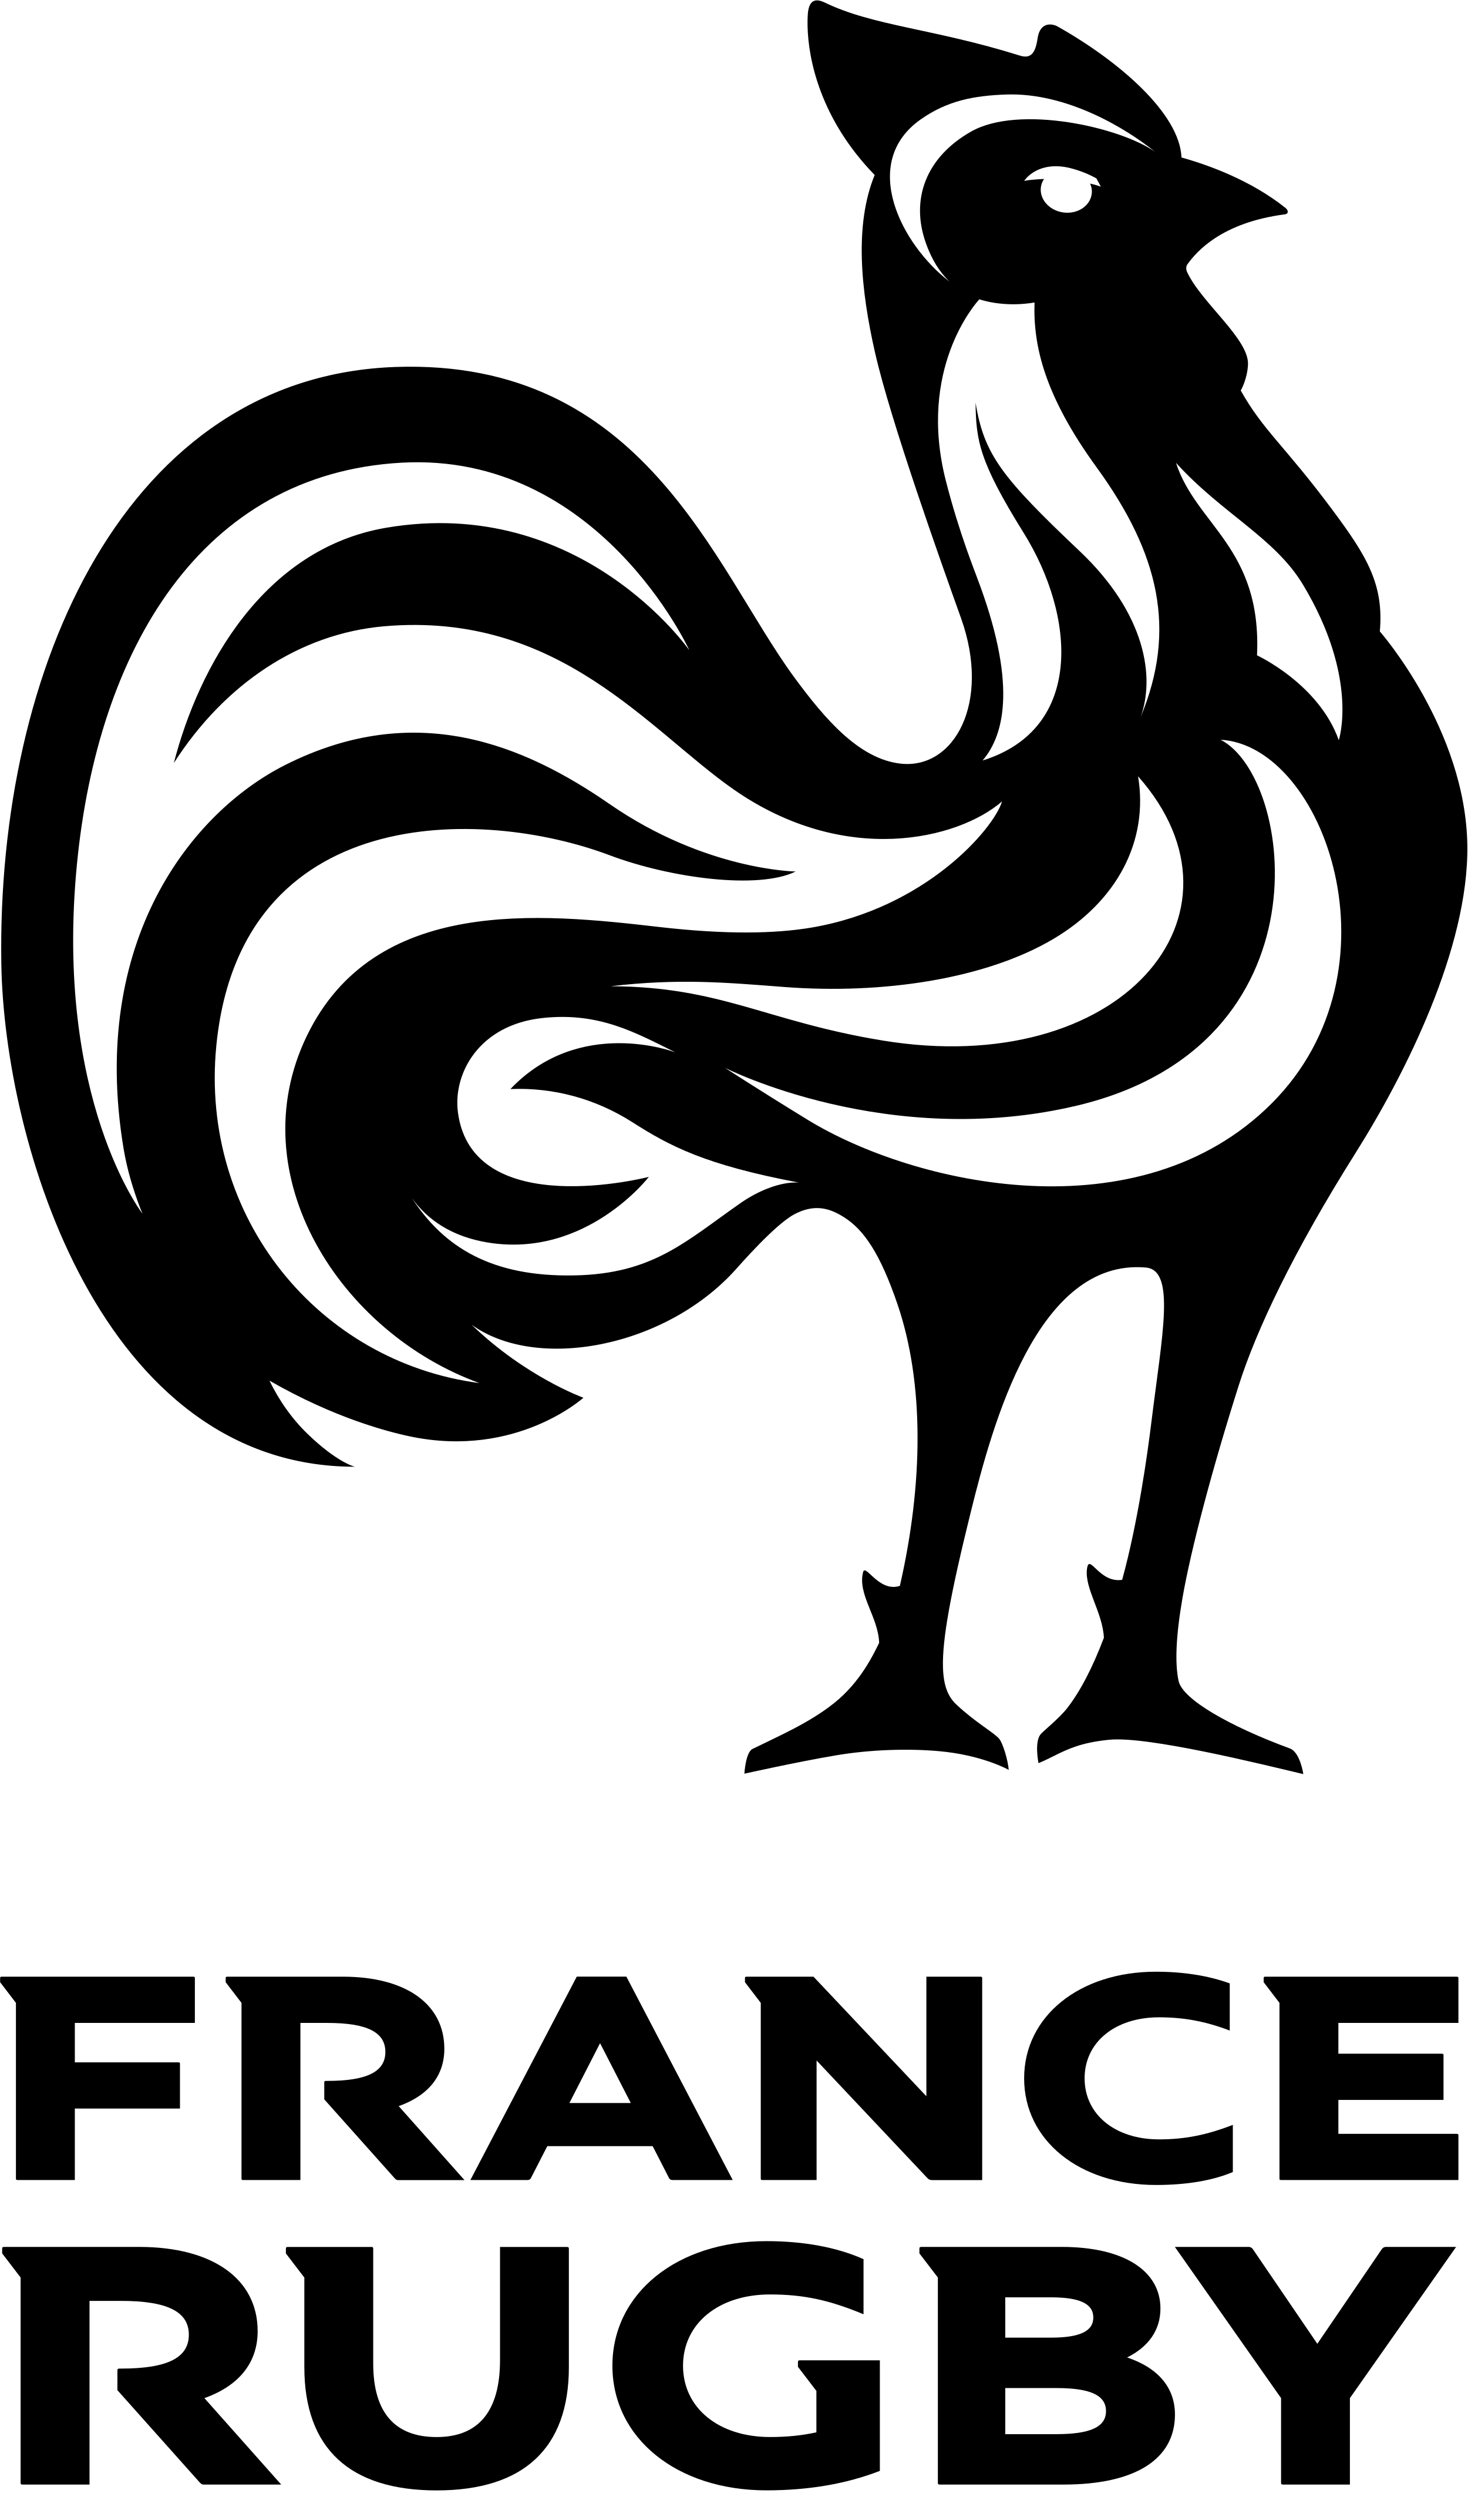 <svg class="ffr-logo" xmlns="http://www.w3.org/2000/svg" viewBox="0 0 47 80" version="1.1">
  <title>Logo France Rugby</title>
  <g stroke="none" stroke-width="1" fill="none" fill-rule="evenodd">
    <g transform="translate(-16, 0)">
      <g transform="translate(16, 0)">
        <g>
          <path
            d="M0.042,30.828 C-0.107,21.343 4.045,12.041 12.665,11.742 C20.623,11.466 22.854,18.15 25.412,21.649 C26.445,23.059 27.525,24.285 28.831,24.434 C30.548,24.63 31.739,22.486 30.766,19.772 C30.154,18.065 28.519,13.488 28.018,11.294 C27.559,9.28 27.349,7.198 28.004,5.6 C26.264,3.811 25.879,1.906 25.855,0.838 C25.853,0.707 25.855,0.588 25.861,0.484 C25.891,-0.069 26.166,-0.033 26.407,0.082 C27.968,0.836 29.877,0.911 32.653,1.779 C33.011,1.892 33.152,1.691 33.22,1.226 C33.298,0.686 33.693,0.751 33.867,0.851 C35.831,1.959 37.769,3.631 37.827,5.039 C38.72,5.289 40.058,5.777 41.159,6.655 C41.246,6.724 41.266,6.842 41.137,6.858 C39.112,7.123 38.312,8.045 38.012,8.464 C37.967,8.527 37.972,8.634 38.005,8.7 C38.455,9.681 39.998,10.851 39.956,11.669 C39.932,12.142 39.726,12.494 39.724,12.496 C40.442,13.777 41.128,14.259 42.653,16.307 C43.206,17.051 43.624,17.648 43.885,18.259 C44.139,18.85 44.244,19.451 44.177,20.204 C44.177,20.204 46.936,23.34 46.979,27.068 C47.017,30.331 45.01,34.338 43.397,36.897 C41.397,40.073 40.221,42.566 39.662,44.323 C38.82,46.97 38.129,49.569 37.856,51.146 C37.651,52.337 37.61,53.219 37.735,53.789 C37.865,54.374 39.348,55.227 41.297,55.947 C41.626,56.069 41.727,56.758 41.727,56.767 C40.404,56.453 36.738,55.544 35.515,55.668 C35.054,55.713 34.719,55.789 34.439,55.884 C33.976,56.04 33.679,56.239 33.249,56.417 C33.245,56.397 33.118,55.755 33.307,55.505 C33.381,55.401 33.898,55.002 34.171,54.652 C34.572,54.135 34.969,53.391 35.343,52.403 C35.301,51.592 34.726,50.835 34.8,50.213 C34.867,49.656 35.181,50.667 35.927,50.551 C36.435,48.708 36.742,46.495 36.864,45.497 C37.21,42.693 37.644,40.641 36.684,40.558 C33.21,40.257 31.771,45.597 31.082,48.376 C30.436,50.981 30.162,52.463 30.191,53.362 C30.209,53.959 30.361,54.3 30.623,54.545 C31.231,55.113 31.817,55.436 31.987,55.633 C32.109,55.775 32.272,56.324 32.296,56.633 C32.283,56.624 31.443,56.152 30.042,56.031 C29.1,55.949 27.888,55.976 26.759,56.168 C25.499,56.381 23.832,56.754 23.832,56.754 C23.832,56.754 23.872,56.07 24.091,55.963 C24.986,55.524 25.919,55.122 26.706,54.494 C27.559,53.814 27.968,52.925 28.147,52.568 C28.122,51.744 27.447,51.013 27.634,50.302 C27.708,50.017 28.147,50.968 28.811,50.743 C29.563,47.456 29.592,44.255 28.737,41.74 C28.185,40.124 27.665,39.351 27.017,38.945 C26.617,38.693 26.111,38.483 25.414,38.864 C24.788,39.208 23.685,40.478 23.53,40.648 C21.275,43.126 17.181,43.884 15.106,42.392 C15.106,42.392 15.106,42.392 15.104,42.392 C16.832,44.06 18.678,44.724 18.678,44.724 C18.678,44.724 16.54,46.663 13.163,45.969 C12.409,45.814 10.689,45.363 8.627,44.177 C8.932,44.806 9.346,45.397 9.84,45.874 C10.802,46.807 11.362,46.932 11.362,46.932 C3.232,46.934 0.131,36.563 0.042,30.828 Z M28.251,33.293 C35.862,34.546 40.363,29.27 36.437,24.84 C36.782,26.926 35.751,28.845 33.719,30.048 C31.543,31.332 28.247,31.822 25.106,31.581 C23.247,31.439 21.75,31.301 19.554,31.557 C23.1,31.573 24.52,32.68 28.251,33.293 Z M40.245,20.969 C40.245,20.969 42.223,21.881 42.863,23.685 C42.863,23.685 43.522,21.702 41.711,18.698 C40.807,17.202 39.116,16.425 37.651,14.809 C38.297,16.804 40.402,17.528 40.245,20.969 Z M31.234,12.884 C31.506,14.544 32.065,15.268 34.572,17.64 C36.68,19.638 36.987,21.666 36.515,22.954 C37.684,20.156 37.116,17.713 35.111,14.956 C33.455,12.678 33.073,11.08 33.122,9.679 C32.367,9.806 31.726,9.697 31.358,9.579 C31.356,9.579 31.356,9.578 31.354,9.578 C31.229,9.714 29.369,11.809 30.283,15.386 C30.715,17.075 31.234,18.337 31.27,18.45 L31.27,18.451 C32.552,21.805 32.189,23.48 31.459,24.334 C34.728,23.318 34.421,19.687 32.771,17.046 C31.347,14.76 31.249,14.092 31.234,12.884 Z M23.213,34.169 C23.213,34.169 24.169,34.795 25.844,35.822 C29.272,37.926 36.481,39.547 40.718,35.303 C44.972,31.042 42.391,23.855 39.08,23.67 C41.426,24.873 42.6,33.436 34.501,35.372 C28.432,36.823 23.213,34.169 23.213,34.169 Z M9.128,24.479 C13.311,22.371 16.778,23.835 19.523,25.732 C22.594,27.855 25.474,27.886 25.474,27.886 C24.293,28.47 21.482,28.103 19.527,27.369 C15.411,25.816 7.684,25.676 6.925,33.469 C6.392,38.963 10.214,43.583 15.349,44.255 C10.903,42.644 7.657,37.626 9.823,33.148 C11.987,28.671 17.295,29.222 21.093,29.66 C23.244,29.908 24.815,29.877 25.977,29.681 C29.624,29.063 31.809,26.534 32.082,25.644 C30.673,26.861 27.055,27.742 23.494,25.264 C20.756,23.358 17.903,19.551 12.293,20.04 C9.6,20.276 7.197,21.876 5.566,24.414 C6.363,21.33 8.439,17.553 12.368,16.886 C18.607,15.827 22.071,20.809 22.071,20.809 C22.071,20.809 19.16,14.452 12.852,14.805 C6.419,15.166 3.129,20.809 2.463,27.655 C1.731,35.172 4.562,38.836 4.562,38.836 C4.541,38.784 4.519,38.731 4.497,38.678 C4.257,38.051 4.067,37.411 3.958,36.761 C2.847,30.1 6.143,25.985 9.128,24.479 Z M25.574,37.839 C22.567,37.271 21.44,36.669 20.253,35.912 C19.062,35.152 17.72,34.791 16.342,34.847 C18.549,32.524 21.563,33.645 21.636,33.679 C20.38,33.063 19.202,32.373 17.36,32.575 C15.331,32.798 14.495,34.354 14.662,35.6 C15.133,39.114 20.774,37.657 20.774,37.657 C20.774,37.657 18.767,40.271 15.62,39.758 C14.469,39.571 13.687,39.032 13.195,38.343 L13.195,38.345 C14.212,39.905 15.734,40.859 18.376,40.81 C20.917,40.766 21.957,39.714 23.736,38.477 C24.28,38.103 24.986,37.806 25.574,37.839 Z M31.096,4.207 C32.623,3.343 35.858,4.063 36.983,4.86 C36.071,4.121 34.167,2.957 32.218,3.024 C31.202,3.06 30.338,3.212 29.47,3.826 C27.512,5.211 28.851,7.822 30.398,9.01 C30.078,8.703 29.826,8.297 29.643,7.778 C29.144,6.378 29.644,5.028 31.096,4.207 Z M33.327,5.979 C33.269,6.365 33.584,6.73 34.034,6.797 C34.483,6.862 34.893,6.605 34.951,6.216 C34.971,6.097 34.947,5.981 34.902,5.874 C34.902,5.874 35.094,5.915 35.245,5.973 L35.103,5.708 C34.691,5.476 34.247,5.364 34.074,5.34 C33.149,5.204 32.791,5.788 32.791,5.788 C33.013,5.743 33.401,5.727 33.426,5.727 C33.376,5.801 33.341,5.886 33.327,5.979 Z"
            fill="currentColor" fill-rule="nonzero"/>
          <g transform="translate(28.184, 2.902)"/>
        </g>
        <g transform="translate(0, 63)" fill="currentColor" fill-rule="nonzero">
          <g>
            <path
              d="M2.396,4.468 L2.396,6.756 L0.57,6.756 C0.519,6.756 0.51,6.747 0.51,6.697 L0.51,1.087 L0.004,0.426 L0.004,0.308 C0.004,0.258 0.013,0.249 0.063,0.249 L6.18,0.249 C6.23,0.249 6.239,0.258 6.239,0.308 L6.239,1.728 L2.396,1.728 L2.396,2.99 L5.702,2.99 C5.753,2.99 5.762,2.999 5.762,3.049 L5.762,4.468 L2.396,4.468 Z"/>
            <path
              d="M9.618,6.756 L7.792,6.756 C7.741,6.756 7.732,6.747 7.732,6.697 L7.732,1.087 L7.225,0.426 L7.225,0.308 C7.225,0.258 7.234,0.249 7.285,0.249 L10.979,0.249 C12.994,0.249 14.226,1.126 14.226,2.556 C14.226,3.425 13.71,4.055 12.765,4.391 L14.871,6.758 L12.746,6.758 C12.706,6.758 12.686,6.749 12.636,6.699 L10.382,4.175 L10.382,3.643 C10.382,3.593 10.391,3.584 10.442,3.584 L10.481,3.584 C11.752,3.584 12.338,3.289 12.338,2.657 C12.338,2.025 11.752,1.729 10.481,1.729 L9.618,1.729 L9.618,6.756 L9.618,6.756 Z"/>
            <path
              d="M16.886,6.756 L15.06,6.756 L18.466,0.247 L20.054,0.247 L23.459,6.756 L21.532,6.756 C21.482,6.756 21.444,6.737 21.422,6.697 L20.896,5.671 L17.523,5.671 L16.996,6.697 C16.977,6.737 16.937,6.756 16.886,6.756 Z M20.195,4.291 L19.212,2.377 L18.23,4.291 L20.195,4.291 Z"/>
            <path
              d="M26.144,2.931 L26.144,6.756 L24.417,6.756 C24.366,6.756 24.357,6.747 24.357,6.697 L24.357,1.087 L23.851,0.426 L23.851,0.308 C23.851,0.258 23.86,0.249 23.91,0.249 L26.045,0.249 L29.659,4.075 L29.659,0.249 L31.386,0.249 C31.437,0.249 31.446,0.258 31.446,0.308 L31.446,6.758 L29.847,6.758 C29.776,6.758 29.737,6.738 29.697,6.699 L26.144,2.931 Z"/>
            <path
              d="M32.789,3.502 C32.789,1.52 34.555,0.09 37.009,0.09 C37.892,0.09 38.698,0.218 39.372,0.464 L39.372,1.973 C38.597,1.677 37.903,1.549 37.108,1.549 C35.698,1.549 34.725,2.347 34.725,3.502 C34.725,4.656 35.698,5.455 37.108,5.455 C37.932,5.455 38.628,5.317 39.471,4.991 L39.471,6.5 C38.815,6.776 37.982,6.914 37.009,6.914 C34.555,6.914 32.789,5.485 32.789,3.502 Z"/>
            <path
              d="M46.216,4.193 L42.85,4.193 L42.85,5.278 L46.634,5.278 C46.684,5.278 46.693,5.286 46.693,5.337 L46.693,6.756 L41.024,6.756 C40.973,6.756 40.964,6.747 40.964,6.697 L40.964,1.087 L40.458,0.426 L40.458,0.308 C40.458,0.258 40.467,0.249 40.517,0.249 L46.634,0.249 C46.684,0.249 46.693,0.258 46.693,0.308 L46.693,1.728 L42.85,1.728 L42.85,2.714 L46.156,2.714 C46.207,2.714 46.216,2.725 46.216,2.773 L46.216,4.193 L46.216,4.193 Z"/>
          </g>
          <g transform="translate(0, 8.593)">
            <path
              d="M2.863,7.907 L0.728,7.907 C0.671,7.907 0.66,7.897 0.66,7.838 L0.66,1.282 L0.069,0.51 L0.069,0.372 C0.069,0.315 0.079,0.303 0.139,0.303 L4.455,0.303 C6.811,0.303 8.249,1.328 8.249,2.999 C8.249,4.012 7.646,4.749 6.544,5.141 L9.003,7.907 L6.521,7.907 C6.474,7.907 6.45,7.897 6.393,7.838 L3.759,4.887 L3.759,4.266 C3.759,4.209 3.77,4.196 3.829,4.196 L3.876,4.196 C5.361,4.196 6.046,3.851 6.046,3.113 C6.046,2.376 5.361,2.03 3.876,2.03 L2.866,2.03 L2.866,7.907 L2.863,7.907 Z"/>
            <path
              d="M11.878,0.303 C11.936,0.303 11.949,0.313 11.949,0.372 L11.949,4.037 C11.949,5.593 12.634,6.387 13.979,6.387 C15.323,6.387 16.009,5.559 16.009,3.922 L16.009,0.304 L18.143,0.304 C18.201,0.304 18.213,0.315 18.213,0.374 L18.213,4.153 C18.213,6.746 16.762,8.094 13.979,8.094 C11.193,8.094 9.744,6.746 9.744,4.153 L9.744,1.284 L9.153,0.512 L9.153,0.374 C9.153,0.317 9.163,0.304 9.223,0.304 L11.878,0.304 L11.878,0.303 Z"/>
            <path
              d="M24.537,8.092 C21.671,8.092 19.607,6.421 19.607,4.105 C19.607,1.788 21.673,0.118 24.537,0.118 C25.733,0.118 26.789,0.313 27.647,0.695 L27.647,2.458 C26.567,2.009 25.743,1.824 24.653,1.824 C23.005,1.824 21.868,2.757 21.868,4.105 C21.868,5.453 23.005,6.386 24.653,6.386 C25.186,6.386 25.673,6.339 26.138,6.235 L26.138,4.911 L25.547,4.139 L25.547,4.001 C25.547,3.944 25.558,3.931 25.617,3.931 L28.17,3.931 L28.17,7.469 C27.101,7.884 25.895,8.092 24.537,8.092 Z"/>
            <path
              d="M34.052,7.907 L30.095,7.907 C30.038,7.907 30.027,7.897 30.027,7.838 L30.027,1.282 L29.436,0.51 L29.436,0.372 C29.436,0.315 29.446,0.303 29.506,0.303 L33.997,0.303 C35.958,0.303 37.153,1.051 37.153,2.274 C37.153,2.954 36.782,3.494 36.086,3.84 C37.085,4.175 37.618,4.809 37.618,5.671 C37.615,7.102 36.338,7.907 34.052,7.907 Z M32.185,3.206 L33.647,3.206 C34.575,3.206 35.004,2.999 35.004,2.562 C35.004,2.123 34.575,1.916 33.647,1.916 L32.185,1.916 L32.185,3.206 Z M32.185,6.294 L33.82,6.294 C34.911,6.294 35.41,6.063 35.41,5.557 C35.41,5.05 34.911,4.819 33.82,4.819 L32.185,4.819 L32.185,6.294 Z"/>
            <path
              d="M43.219,7.907 L41.085,7.907 C41.027,7.907 41.015,7.897 41.015,7.838 L41.015,5.141 L37.615,0.303 L39.982,0.303 C40.039,0.303 40.086,0.337 40.11,0.372 L42.176,3.403 L44.242,0.372 C44.265,0.338 44.312,0.303 44.37,0.303 L46.619,0.303 L43.219,5.141 L43.219,7.907 L43.219,7.907 Z"/>
          </g>
        </g>
      </g>
    </g>
  </g>
</svg>
